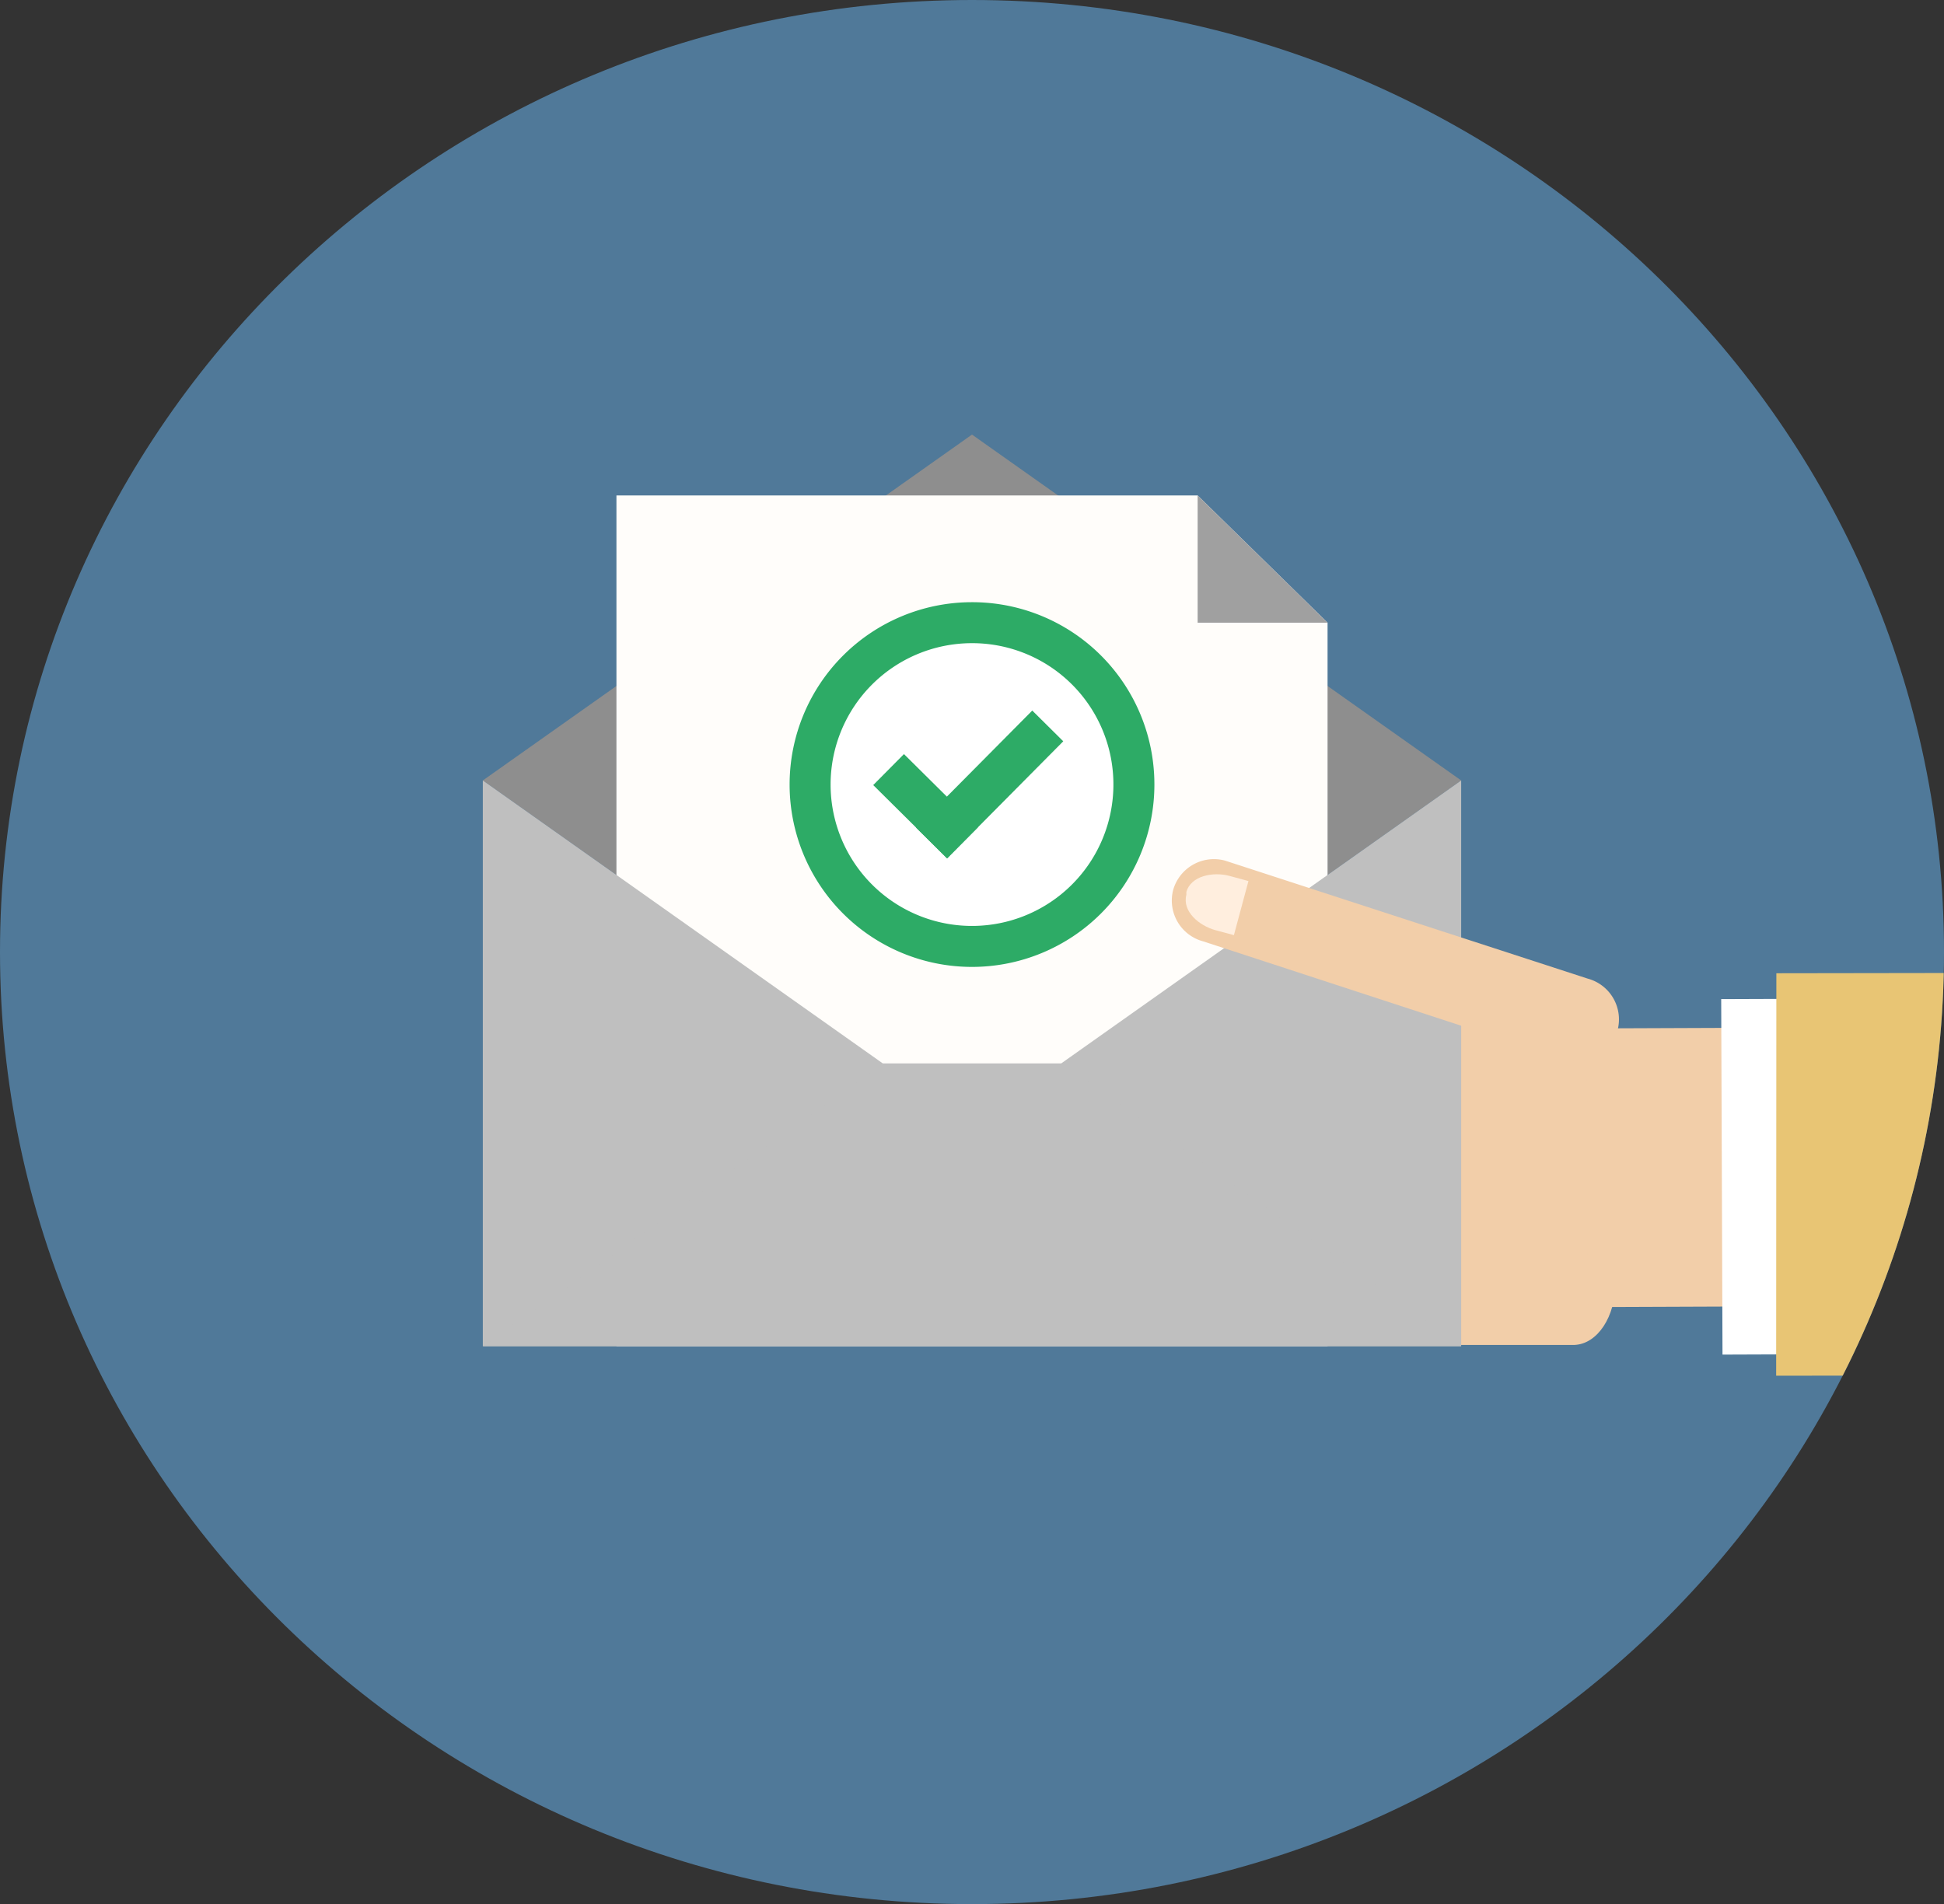 <svg id="Ebene_2" data-name="Ebene 2" xmlns="http://www.w3.org/2000/svg" xmlns:xlink="http://www.w3.org/1999/xlink" viewBox="0 0 94.86 92.93"><rect x="0" y="0" width="94.86" height="92.93" fill="#333333" stroke="none"/><defs><style>.cls-1{fill:none;clip-rule:evenodd;}.cls-2{clip-path:url(#clip-path);}.cls-12,.cls-3{fill:#fff;}.cls-4{fill:#cfd2d3;}.cls-5{fill:#507999;}.cls-10,.cls-11,.cls-5,.cls-8,.cls-9{fill-rule:evenodd;}.cls-6{fill:#f2cea9;}.cls-7{fill:#e8c574;}.cls-8{fill:#8e8e8e;}.cls-9{fill:#fffdfa;}.cls-10{fill:#a0a0a0;}.cls-11{fill:#bfbfbf;}.cls-12{stroke:#2dab66;stroke-miterlimit:10;stroke-width:2px;}.cls-13{fill:#ececec;}.cls-14{fill:#2dab66;}.cls-15{fill:#ffeede;}</style><clipPath id="clip-path"><path class="cls-1" d="M47.43,0c26.2,0,47.43,20.8,47.43,46.46S73.63,92.93,47.43,92.93,0,72.12,0,46.46,21.24,0,47.43,0Z"/></clipPath></defs><title>Zeichenfläche 3</title><g class="cls-2"><g id="Blat"><polygon class="cls-3" points="54.2 24.22 30.01 24.18 29.94 68.67 64.8 68.73 64.86 34.91 54.19 34.89 54.2 24.22"/><polygon class="cls-4" points="64.86 34.91 54.19 34.89 54.2 24.22 64.86 34.91"/></g><path class="cls-5" d="M47.43,0c26.2,0,47.43,20.8,47.43,46.46S73.63,92.93,47.43,92.93,0,72.12,0,46.46,21.24,0,47.43,0Z"/><path class="cls-6" d="M76.83,47.85c1.1,0,2,1.35,2,3l0,11.74c0,1.68-.88,3-2,3.05l-10.49,0c-1.1,0-2-1.35-2-3l3.14-11.74c0-1.68.88-3,2-3.05Z"/><rect class="cls-6" x="77.45" y="50.18" width="7.5" height="13.6" transform="translate(-0.21 0.31) rotate(-0.22)"/><rect class="cls-3" x="84.02" y="48.75" width="2.81" height="17.35" transform="translate(-0.21 0.32) rotate(-0.21)"/><polygon class="cls-7" points="231.31 47.29 231.58 67.09 86.67 67.14 86.68 47.5 231.31 47.29"/><polygon class="cls-8" points="71.3 38.09 47.43 54.98 23.56 38.09 47.43 21.21 71.3 38.09"/><polygon class="cls-9" points="64.78 65.7 30.08 65.7 30.08 24.18 58.44 24.18 64.78 30.39 64.78 65.7"/><polyline class="cls-10" points="58.44 24.18 64.78 30.39 58.44 30.39"/><polygon class="cls-11" points="23.56 65.7 71.3 65.7 71.3 38.09 47.43 54.98 23.56 38.09 23.56 65.7"/><polygon class="cls-11" points="23.56 65.7 71.3 65.7 51.79 51.9 43.08 51.9 43.08 51.9 23.56 65.7"/><g id="Plus"><path class="cls-12" d="M55.33,38.29a7.9,7.9,0,1,1-7.9-7.9A7.89,7.89,0,0,1,55.33,38.29Z"/><line class="cls-13" x1="44.12" y1="38.31" x2="46.21" y2="40.39"/><rect class="cls-14" x="44.1" y="36.81" width="2.13" height="5.08" transform="translate(-14.58 43.71) rotate(-45.24)"/><line class="cls-13" x1="46.21" y1="40.39" x2="50.38" y2="36.19"/><rect class="cls-14" x="44.27" y="37.22" width="8.05" height="2.13" transform="translate(-12.9 45.61) rotate(-45.23)"/></g><path class="cls-6" d="M77.47,47.76a2.06,2.06,0,0,1,1.46,2.52h0a2.07,2.07,0,0,1-2.52,1.45L58.7,45.94a2.06,2.06,0,0,1-1.45-2.52h0A2.07,2.07,0,0,1,59.77,42Z"/><path class="cls-15" d="M60.92,43,60,42.75c-.82-.22-1.89,0-2.11.78l0,.14c-.21.81.62,1.51,1.43,1.73l.89.24Z"/></g></svg>